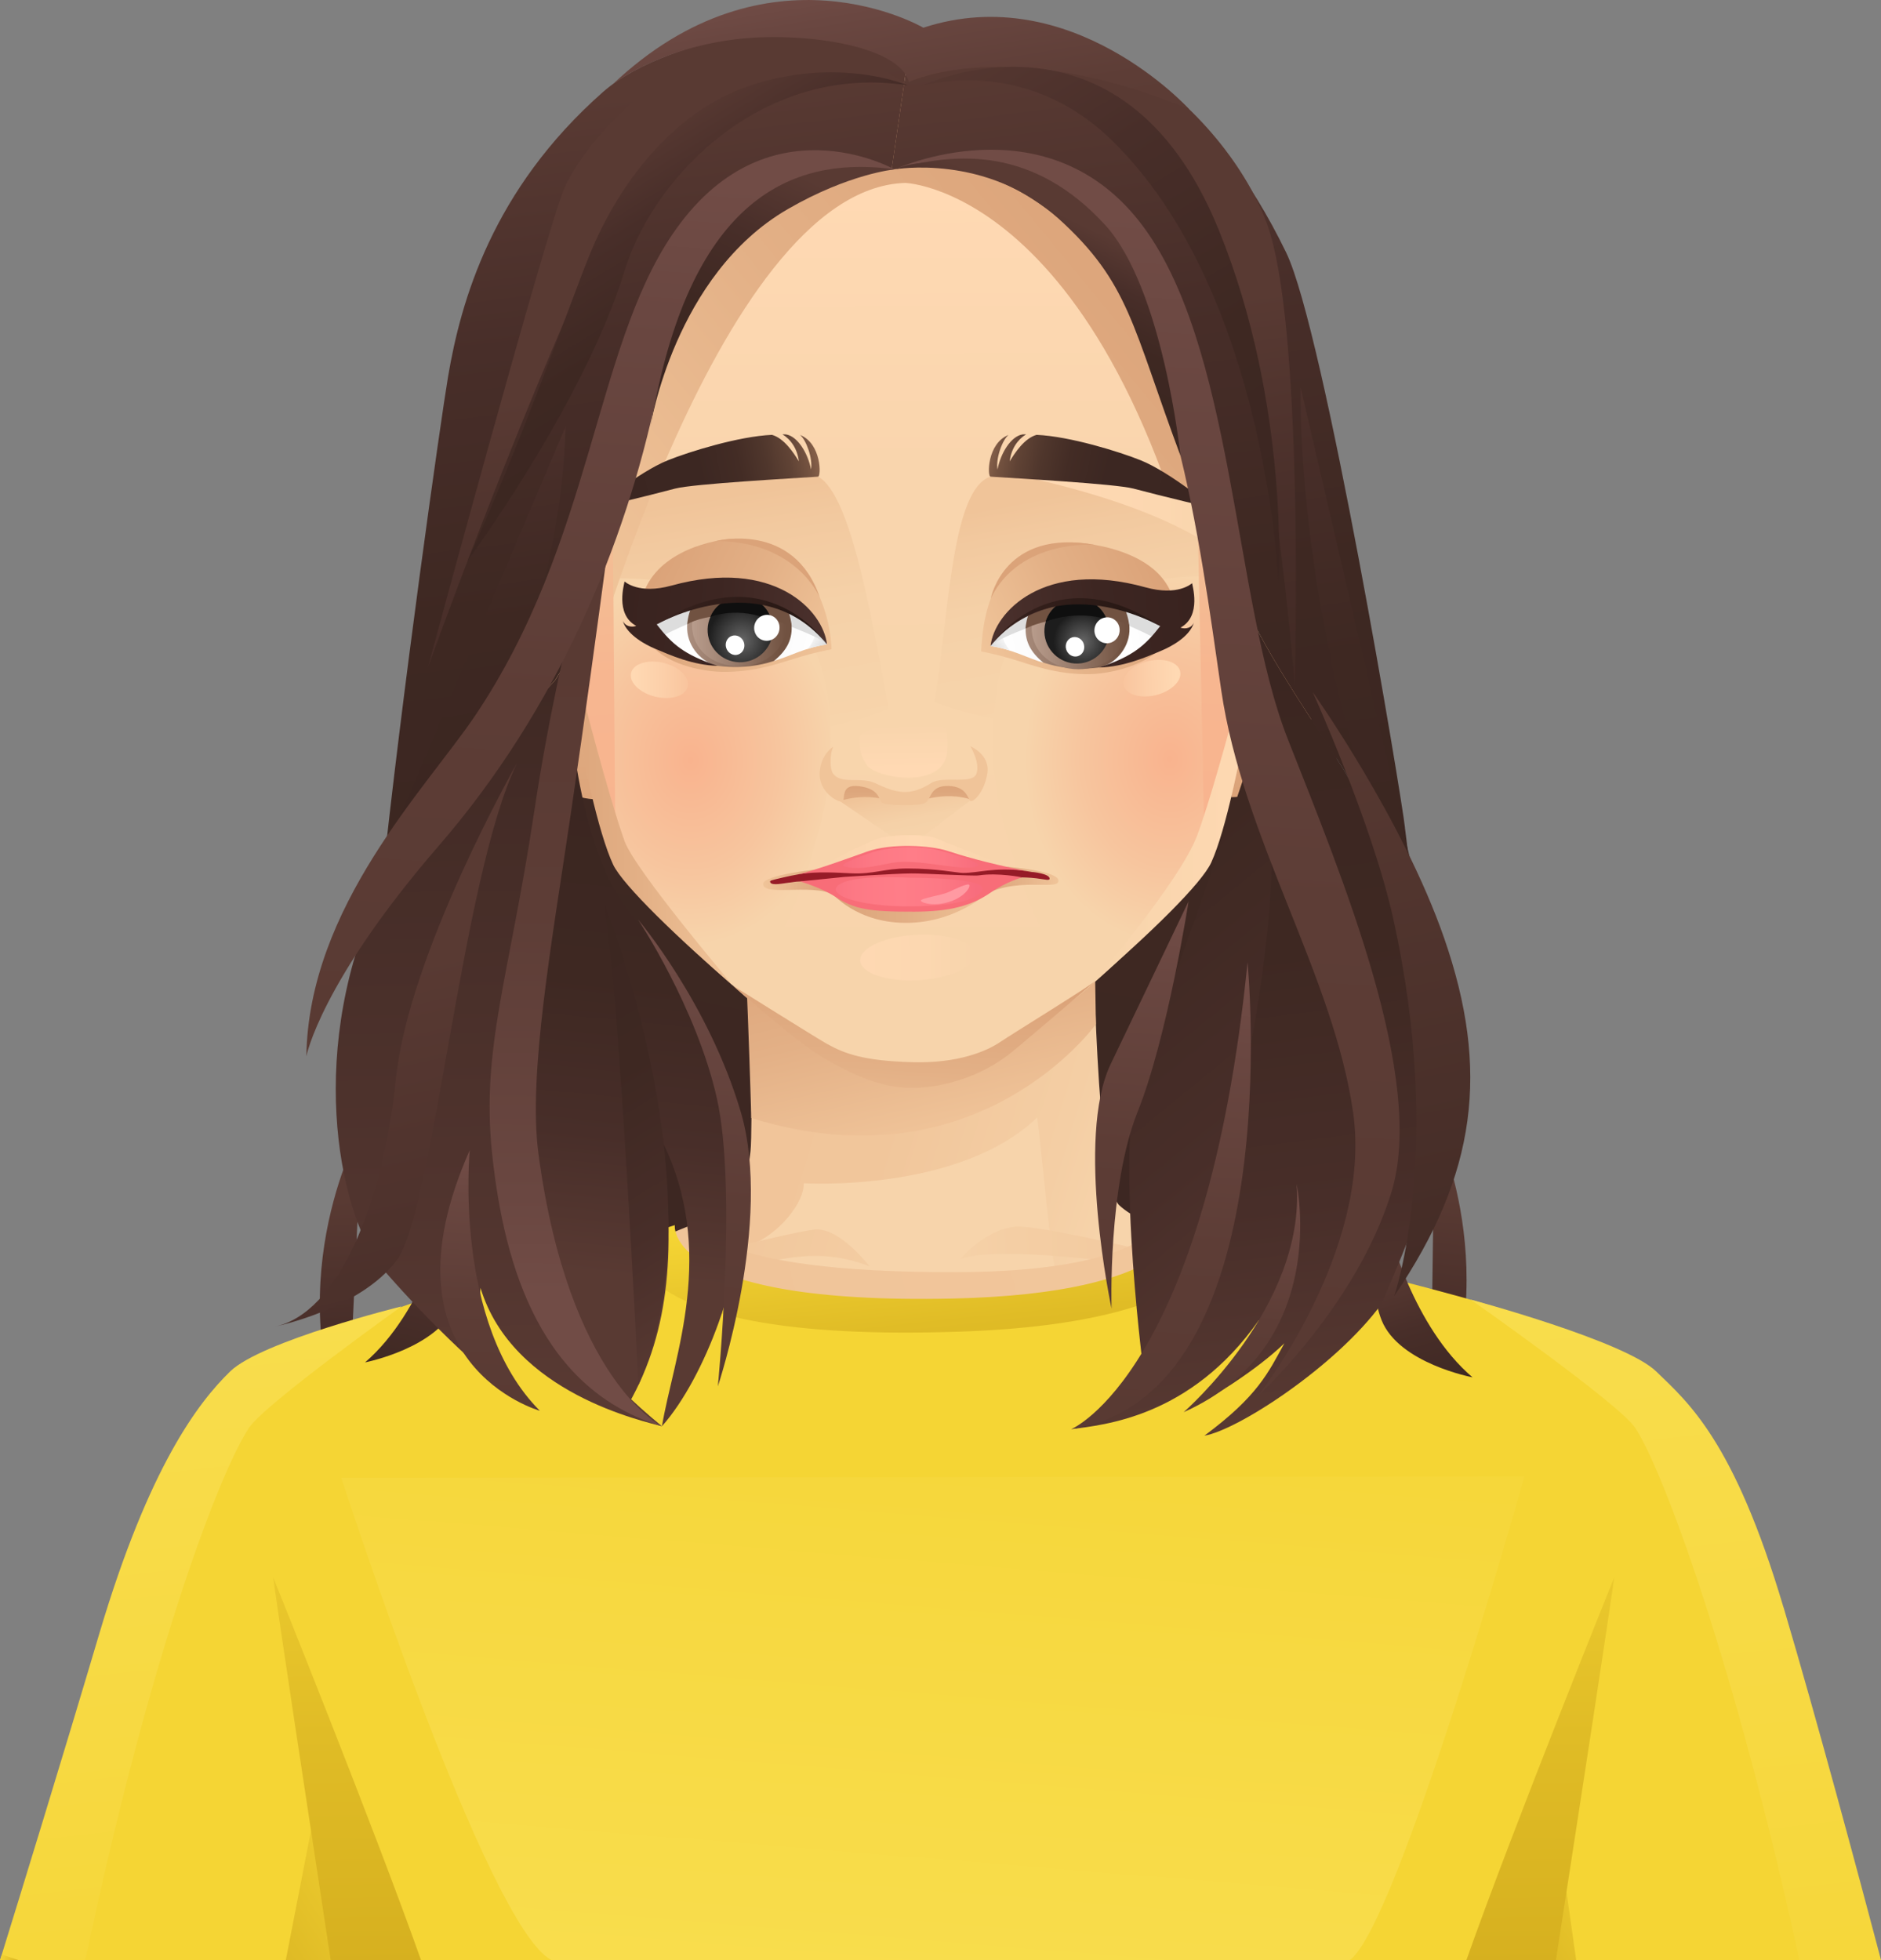 <?xml version="1.0" encoding="UTF-8"?>
<svg id="Layer_2" data-name="Layer 2" xmlns="http://www.w3.org/2000/svg" xmlns:xlink="http://www.w3.org/1999/xlink" viewBox="0 0 326.58 340.33">
  <rect x="0" y="0" width="326.58" height="340.33" fill="#808080" stroke="none"/>
  <defs>
    <style>
      .cls-1 {
        fill: url(#_ÂÁ_Ï_ÌÌ_È_ËÂÌÚ_1655-2);
      }

      .cls-2 {
        fill: url(#_ÂÁ_Ï_ÌÌ_È_ËÂÌÚ_1050-2);
      }

      .cls-3 {
        fill: url(#_ÂÁ_Ï_ÌÌ_È_ËÂÌÚ_1050-4);
      }

      .cls-4 {
        fill: url(#_ÂÁ_Ï_ÌÌ_È_ËÂÌÚ_1050-3);
      }

      .cls-5 {
        fill: #f5d534;
      }

      .cls-6 {
        fill: url(#_ÂÁ_Ï_ÌÌ_È_ËÂÌÚ_387);
      }

      .cls-7 {
        fill: url(#_ÂÁ_Ï_ÌÌ_È_ËÂÌÚ_384);
      }

      .cls-8 {
        fill: url(#_ÂÁ_Ï_ÌÌ_È_ËÂÌÚ_126);
      }

      .cls-9 {
        fill: url(#_ÂÁ_Ï_ÌÌ_È_ËÂÌÚ_128);
      }

      .cls-10 {
        fill: url(#_ÂÁ_Ï_ÌÌ_È_ËÂÌÚ_133);
      }

      .cls-11 {
        fill: url(#_ÂÁ_Ï_ÌÌ_È_ËÂÌÚ_8-9);
      }

      .cls-12 {
        fill: url(#_ÂÁ_Ï_ÌÌ_È_ËÂÌÚ_8-8);
      }

      .cls-13 {
        fill: url(#_ÂÁ_Ï_ÌÌ_È_ËÂÌÚ_8-7);
      }

      .cls-14 {
        fill: url(#_ÂÁ_Ï_ÌÌ_È_ËÂÌÚ_8-6);
      }

      .cls-15 {
        fill: url(#_ÂÁ_Ï_ÌÌ_È_ËÂÌÚ_8-5);
      }

      .cls-16 {
        fill: url(#_ÂÁ_Ï_ÌÌ_È_ËÂÌÚ_8-4);
      }

      .cls-17 {
        fill: url(#_ÂÁ_Ï_ÌÌ_È_ËÂÌÚ_8-3);
      }

      .cls-18 {
        fill: url(#_ÂÁ_Ï_ÌÌ_È_ËÂÌÚ_8-2);
      }

      .cls-19 {
        fill: #dba379;
      }

      .cls-20 {
        fill: url(#radial-gradient-2);
      }

      .cls-21 {
        fill: url(#linear-gradient-8);
      }

      .cls-22 {
        fill: url(#linear-gradient-7);
      }

      .cls-23 {
        fill: url(#linear-gradient-5);
      }

      .cls-24 {
        fill: url(#linear-gradient-6);
      }

      .cls-25 {
        fill: url(#linear-gradient-9);
      }

      .cls-26 {
        fill: url(#linear-gradient-4);
      }

      .cls-27 {
        fill: url(#linear-gradient-3);
      }

      .cls-28 {
        fill: url(#linear-gradient-2);
      }

      .cls-29 {
        fill: url(#radial-gradient);
      }

      .cls-30 {
        fill: url(#_ÂÁ_Ï_ÌÌ_È_ËÂÌÚ_128-2);
      }

      .cls-31 {
        fill: url(#_ÂÁ_Ï_ÌÌ_È_ËÂÌÚ_133-2);
      }

      .cls-32 {
        fill: url(#_ÂÁ_Ï_ÌÌ_È_ËÂÌÚ_126-2);
      }

      .cls-33 {
        fill: url(#_ÂÁ_Ï_ÌÌ_È_ËÂÌÚ_387-2);
      }

      .cls-34 {
        fill: url(#linear-gradient);
      }

      .cls-35 {
        fill: url(#_ÂÁ_Ï_ÌÌ_È_ËÂÌÚ_7);
      }

      .cls-36 {
        fill: url(#_ÂÁ_Ï_ÌÌ_È_ËÂÌÚ_8);
      }

      .cls-37 {
        fill: #961b27;
      }

      .cls-38 {
        fill: #ddd;
      }

      .cls-39 {
        fill: #fff;
      }

      .cls-40 {
        fill: #f0c499;
      }

      .cls-41 {
        fill: #ff9aa2;
      }

      .cls-42 {
        fill: #f86d78;
      }

      .cls-43 {
        fill: url(#linear-gradient-10);
      }

      .cls-44 {
        fill: url(#linear-gradient-11);
      }

      .cls-45 {
        fill: url(#linear-gradient-12);
      }

      .cls-46 {
        fill: url(#linear-gradient-13);
      }

      .cls-47 {
        fill: url(#linear-gradient-19);
      }

      .cls-48 {
        fill: url(#linear-gradient-14);
      }

      .cls-49 {
        fill: url(#linear-gradient-21);
      }

      .cls-50 {
        fill: url(#linear-gradient-20);
      }

      .cls-51 {
        fill: url(#linear-gradient-22);
      }

      .cls-52 {
        fill: url(#linear-gradient-23);
      }

      .cls-53 {
        fill: url(#linear-gradient-28);
      }

      .cls-54 {
        fill: url(#linear-gradient-25);
      }

      .cls-55 {
        fill: url(#linear-gradient-32);
      }

      .cls-56 {
        fill: url(#linear-gradient-31);
      }

      .cls-57 {
        fill: url(#linear-gradient-33);
      }

      .cls-58 {
        fill: url(#linear-gradient-30);
      }

      .cls-59 {
        fill: url(#linear-gradient-15);
      }

      .cls-60 {
        fill: url(#linear-gradient-16);
      }

      .cls-61 {
        fill: url(#linear-gradient-17);
      }

      .cls-62 {
        fill: url(#linear-gradient-18);
      }

      .cls-63 {
        fill: url(#linear-gradient-27);
      }

      .cls-64 {
        fill: url(#linear-gradient-24);
      }

      .cls-65 {
        fill: url(#linear-gradient-26);
      }

      .cls-66 {
        fill: url(#linear-gradient-29);
      }

      .cls-67 {
        fill: #f7d4ab;
      }

      .cls-68 {
        fill: url(#_ÂÁ_Ï_ÌÌ_È_ËÂÌÚ_23-2);
      }

      .cls-69 {
        fill: url(#_ÂÁ_Ï_ÌÌ_È_ËÂÌÚ_35-2);
      }

      .cls-70 {
        fill: url(#_ÂÁ_Ï_ÌÌ_È_ËÂÌÚ_46-2);
      }

      .cls-71 {
        fill: url(#_ÂÁ_Ï_ÌÌ_È_ËÂÌÚ_44-2);
      }

      .cls-72 {
        fill: url(#_ÂÁ_Ï_ÌÌ_È_ËÂÌÚ_11-2);
      }

      .cls-73 {
        fill: url(#_ÂÁ_Ï_ÌÌ_È_ËÂÌÚ_1655);
      }

      .cls-74 {
        fill: url(#_ÂÁ_Ï_ÌÌ_È_ËÂÌÚ_1050);
      }

      .cls-75 {
        fill: url(#_ÂÁ_Ï_ÌÌ_È_ËÂÌÚ_18-3);
      }

      .cls-76 {
        fill: url(#_ÂÁ_Ï_ÌÌ_È_ËÂÌÚ_18-2);
      }

      .cls-77 {
        fill: url(#_ÂÁ_Ï_ÌÌ_È_ËÂÌÚ_8-10);
      }

      .cls-78 {
        fill: url(#_ÂÁ_Ï_ÌÌ_È_ËÂÌÚ_8-11);
      }

      .cls-79 {
        fill: url(#_ÂÁ_Ï_ÌÌ_È_ËÂÌÚ_8-15);
      }

      .cls-80 {
        fill: url(#_ÂÁ_Ï_ÌÌ_È_ËÂÌÚ_8-14);
      }

      .cls-81 {
        fill: url(#_ÂÁ_Ï_ÌÌ_È_ËÂÌÚ_8-17);
      }

      .cls-82 {
        fill: url(#_ÂÁ_Ï_ÌÌ_È_ËÂÌÚ_8-16);
      }

      .cls-83 {
        fill: url(#_ÂÁ_Ï_ÌÌ_È_ËÂÌÚ_8-13);
      }

      .cls-84 {
        fill: url(#_ÂÁ_Ï_ÌÌ_È_ËÂÌÚ_8-12);
      }

      .cls-85 {
        fill: url(#_ÂÁ_Ï_ÌÌ_È_ËÂÌÚ_72-2);
      }

      .cls-86 {
        fill: url(#_ÂÁ_Ï_ÌÌ_È_ËÂÌÚ_30-2);
      }

      .cls-87 {
        fill: url(#_ÂÁ_Ï_ÌÌ_È_ËÂÌÚ_30-3);
      }

      .cls-88 {
        fill: url(#_ÂÁ_Ï_ÌÌ_È_ËÂÌÚ_29-4);
      }

      .cls-89 {
        fill: url(#_ÂÁ_Ï_ÌÌ_È_ËÂÌÚ_29-6);
      }

      .cls-90 {
        fill: url(#_ÂÁ_Ï_ÌÌ_È_ËÂÌÚ_29-5);
      }

      .cls-91 {
        fill: url(#_ÂÁ_Ï_ÌÌ_È_ËÂÌÚ_29-3);
      }

      .cls-92 {
        fill: url(#_ÂÁ_Ï_ÌÌ_È_ËÂÌÚ_29-2);
      }

      .cls-93 {
        fill: #0f0f0f;
      }

      .cls-94 {
        fill: url(#_ÂÁ_Ï_ÌÌ_È_ËÂÌÚ_72);
      }

      .cls-95 {
        fill: url(#_ÂÁ_Ï_ÌÌ_È_ËÂÌÚ_30);
      }

      .cls-96 {
        fill: url(#_ÂÁ_Ï_ÌÌ_È_ËÂÌÚ_14);
      }

      .cls-97 {
        fill: url(#_ÂÁ_Ï_ÌÌ_È_ËÂÌÚ_11);
      }

      .cls-98 {
        fill: url(#_ÂÁ_Ï_ÌÌ_È_ËÂÌÚ_10);
      }

      .cls-99 {
        fill: url(#_ÂÁ_Ï_ÌÌ_È_ËÂÌÚ_17);
      }

      .cls-100 {
        fill: url(#_ÂÁ_Ï_ÌÌ_È_ËÂÌÚ_18);
      }

      .cls-101 {
        fill: url(#_ÂÁ_Ï_ÌÌ_È_ËÂÌÚ_44);
      }

      .cls-102 {
        fill: url(#_ÂÁ_Ï_ÌÌ_È_ËÂÌÚ_23);
      }

      .cls-103 {
        fill: url(#_ÂÁ_Ï_ÌÌ_È_ËÂÌÚ_55);
      }

      .cls-104 {
        fill: url(#_ÂÁ_Ï_ÌÌ_È_ËÂÌÚ_46);
      }

      .cls-105 {
        fill: url(#_ÂÁ_Ï_ÌÌ_È_ËÂÌÚ_45);
      }

      .cls-106 {
        fill: url(#_ÂÁ_Ï_ÌÌ_È_ËÂÌÚ_35);
      }

      .cls-107 {
        fill: url(#_ÂÁ_Ï_ÌÌ_È_ËÂÌÚ_29);
      }
    </style>
    <linearGradient id="_ÂÁ_Ï_ÌÌ_È_ËÂÌÚ_8" data-name="¡ÂÁ˚ÏˇÌÌ˚È „‡‰ËÂÌÚ 8" x1="391.72" y1="283.78" x2="371.44" y2="213.28" gradientTransform="translate(-8.56 -131.84) rotate(22.64)" gradientUnits="userSpaceOnUse">
      <stop offset="0" stop-color="#3b2621"/>
      <stop offset=".39" stop-color="#3e2822"/>
      <stop offset=".71" stop-color="#482e29"/>
      <stop offset="1" stop-color="#593a33"/>
    </linearGradient>
    <linearGradient id="_ÂÁ_Ï_ÌÌ_È_ËÂÌÚ_8-2" data-name="¡ÂÁ˚ÏˇÌÌ˚È „‡‰ËÂÌÚ 8" x1="140.1" y1="386.61" x2="119.82" y2="316.1" gradientTransform="translate(68.1 -129.55) rotate(160.79) scale(1 -1)" xlink:href="#_ÂÁ_Ï_ÌÌ_È_ËÂÌÚ_8"/>
    <linearGradient id="_ÂÁ_Ï_ÌÌ_È_ËÂÌÚ_8-3" data-name="¡ÂÁ˚ÏˇÌÌ˚È „‡‰ËÂÌÚ 8" x1="49.02" y1="448.67" x2="130.31" y2="-22.81" gradientTransform="translate(87.91 -132.87) rotate(1.71)" xlink:href="#_ÂÁ_Ï_ÌÌ_È_ËÂÌÚ_8"/>
    <linearGradient id="linear-gradient" x1="198.27" y1="223.87" x2="147.78" y2="231.31" gradientUnits="userSpaceOnUse">
      <stop offset="0" stop-color="#f0c499"/>
      <stop offset=".52" stop-color="#f1c69b"/>
      <stop offset=".85" stop-color="#f4cea4"/>
      <stop offset="1" stop-color="#f7d4ab"/>
    </linearGradient>
    <linearGradient id="linear-gradient-2" x1="109.09" y1="182.42" x2="195.28" y2="208.63" xlink:href="#linear-gradient"/>
    <linearGradient id="linear-gradient-3" x1="70.27" y1="235.67" x2="176.83" y2="300.41" gradientTransform="translate(-76.73 -4.84) rotate(-16.11)" xlink:href="#linear-gradient"/>
    <linearGradient id="linear-gradient-4" x1="378.49" y1="688.57" x2="261.47" y2="721.44" gradientTransform="translate(70.27 -541.98) rotate(13.36)" xlink:href="#linear-gradient"/>
    <linearGradient id="linear-gradient-5" x1="123.89" y1="241.84" x2="260.68" y2="204.57" xlink:href="#linear-gradient"/>
    <linearGradient id="_ÂÁ_Ï_ÌÌ_È_ËÂÌÚ_29" data-name="¡ÂÁ˚ÏˇÌÌ˚È „‡‰ËÂÌÚ 29" x1="164.09" y1="244.15" x2="160.53" y2="209.83" gradientUnits="userSpaceOnUse">
      <stop offset="0" stop-color="#d6b01f"/>
      <stop offset=".42" stop-color="#e0bc26"/>
      <stop offset="1" stop-color="#f5d534"/>
    </linearGradient>
    <linearGradient id="linear-gradient-6" x1="155.57" y1="157.09" x2="164.91" y2="196.67" gradientUnits="userSpaceOnUse">
      <stop offset="0" stop-color="#dba379"/>
      <stop offset=".49" stop-color="#e3b086"/>
      <stop offset="1" stop-color="#f0c499"/>
    </linearGradient>
    <linearGradient id="_ÂÁ_Ï_ÌÌ_È_ËÂÌÚ_30" data-name="¡ÂÁ˚ÏˇÌÌ˚È „‡‰ËÂÌÚ 30" x1="164.59" y1="223.97" x2="153.73" y2="357.71" gradientUnits="userSpaceOnUse">
      <stop offset="0" stop-color="#f5d534"/>
      <stop offset=".47" stop-color="#f7d942"/>
      <stop offset="1" stop-color="#f9de4f"/>
    </linearGradient>
    <linearGradient id="_ÂÁ_Ï_ÌÌ_È_ËÂÌÚ_30-2" data-name="¡ÂÁ˚ÏˇÌÌ˚È „‡‰ËÂÌÚ 30" x1="44.6" y1="371.55" x2="27.11" y2="213.53" xlink:href="#_ÂÁ_Ï_ÌÌ_È_ËÂÌÚ_30"/>
    <linearGradient id="_ÂÁ_Ï_ÌÌ_È_ËÂÌÚ_29-2" data-name="¡ÂÁ˚ÏˇÌÌ˚È „‡‰ËÂÌÚ 29" x1="30.92" y1="340.65" x2="68.13" y2="317.54" xlink:href="#_ÂÁ_Ï_ÌÌ_È_ËÂÌÚ_29"/>
    <linearGradient id="_ÂÁ_Ï_ÌÌ_È_ËÂÌÚ_29-3" data-name="¡ÂÁ˚ÏˇÌÌ˚È „‡‰ËÂÌÚ 29" x1="4.54" y1="340.88" x2="-.15" y2="339.78" xlink:href="#_ÂÁ_Ï_ÌÌ_È_ËÂÌÚ_29"/>
    <linearGradient id="_ÂÁ_Ï_ÌÌ_È_ËÂÌÚ_29-4" data-name="¡ÂÁ˚ÏˇÌÌ˚È „‡‰ËÂÌÚ 29" x1="60.75" y1="341.31" x2="59.39" y2="245.34" xlink:href="#_ÂÁ_Ï_ÌÌ_È_ËÂÌÚ_29"/>
    <linearGradient id="_ÂÁ_Ï_ÌÌ_È_ËÂÌÚ_29-5" data-name="¡ÂÁ˚ÏˇÌÌ˚È „‡‰ËÂÌÚ 29" x1="249.15" y1="336.87" x2="281.42" y2="316.82" xlink:href="#_ÂÁ_Ï_ÌÌ_È_ËÂÌÚ_29"/>
    <linearGradient id="_ÂÁ_Ï_ÌÌ_È_ËÂÌÚ_29-6" data-name="¡ÂÁ˚ÏˇÌÌ˚È „‡‰ËÂÌÚ 29" x1="267.91" y1="341.16" x2="266.56" y2="245.92" xlink:href="#_ÂÁ_Ï_ÌÌ_È_ËÂÌÚ_29"/>
    <linearGradient id="_ÂÁ_Ï_ÌÌ_È_ËÂÌÚ_30-3" data-name="¡ÂÁ˚ÏˇÌÌ˚È „‡‰ËÂÌÚ 30" x1="301.96" y1="382.44" x2="282.01" y2="202.15" xlink:href="#_ÂÁ_Ï_ÌÌ_È_ËÂÌÚ_30"/>
    <linearGradient id="_ÂÁ_Ï_ÌÌ_È_ËÂÌÚ_14" data-name="¡ÂÁ˚ÏˇÌÌ˚È „‡‰ËÂÌÚ 14" x1="170.03" y1="12.18" x2="169.94" y2="11.92" gradientTransform="translate(-12.24 3.49) rotate(-.19)" gradientUnits="userSpaceOnUse">
      <stop offset="0" stop-color="#cb8076"/>
      <stop offset=".31" stop-color="#b76f65"/>
      <stop offset=".95" stop-color="#86443a"/>
      <stop offset="1" stop-color="#824137"/>
    </linearGradient>
    <linearGradient id="linear-gradient-7" x1="94.27" y1="143.39" x2="91.55" y2="84.87" xlink:href="#linear-gradient-6"/>
    <linearGradient id="linear-gradient-8" x1="-2910.67" y1="287.8" x2="-2909.04" y2="345.03" gradientTransform="translate(3005.72 -6.53) rotate(-.19)" xlink:href="#linear-gradient-6"/>
    <linearGradient id="linear-gradient-9" x1="224.28" y1="137.35" x2="221.56" y2="78.82" xlink:href="#linear-gradient-6"/>
    <linearGradient id="linear-gradient-10" x1="-1399.44" y1="288.02" x2="-1397.8" y2="345.25" gradientTransform="translate(-1178.99 7.06) rotate(179.81) scale(1 -1)" xlink:href="#linear-gradient-6"/>
    <linearGradient id="_ÂÁ_Ï_ÌÌ_È_ËÂÌÚ_384" data-name="¡ÂÁ˚ÏˇÌÌ˚È „‡‰ËÂÌÚ 384" x1="169.4" y1="29.49" x2="169.17" y2="184.47" gradientTransform="translate(-12.24 3.49) rotate(-.19)" gradientUnits="userSpaceOnUse">
      <stop offset="0" stop-color="#ffd9b3"/>
      <stop offset=".32" stop-color="#f9d5ad"/>
      <stop offset="1" stop-color="#f7d4ab"/>
    </linearGradient>
    <linearGradient id="linear-gradient-11" x1="141" y1="127.51" x2="133.91" y2="83.61" gradientTransform="translate(-12.24 3.49) rotate(-.19)" gradientUnits="userSpaceOnUse">
      <stop offset="0" stop-color="#f7d4ab"/>
      <stop offset=".52" stop-color="#f5d1a8"/>
      <stop offset=".85" stop-color="#f2c99f"/>
      <stop offset="1" stop-color="#f0c499"/>
    </linearGradient>
    <radialGradient id="radial-gradient" cx="-91.01" cy="128.88" fx="-91.01" fy="128.88" r="32.04" gradientTransform="translate(191.38 2.92) rotate(-.19) scale(.79 1)" gradientUnits="userSpaceOnUse">
      <stop offset="0" stop-color="#f9b38e"/>
      <stop offset=".61" stop-color="#f7c59e"/>
      <stop offset="1" stop-color="#f7d4ab"/>
    </radialGradient>
    <linearGradient id="linear-gradient-12" x1="154.79" y1="163.3" x2="180.88" y2="163.3" gradientTransform="translate(-12.24 3.49) rotate(-.19)" gradientUnits="userSpaceOnUse">
      <stop offset="0" stop-color="#ffd9b3"/>
      <stop offset=".68" stop-color="#fcd7b0"/>
      <stop offset="1" stop-color="#f7d4ab"/>
    </linearGradient>
    <linearGradient id="_ÂÁ_Ï_ÌÌ_È_ËÂÌÚ_18" data-name="¡ÂÁ˚ÏˇÌÌ˚È „‡‰ËÂÌÚ 18" x1="216.12" y1="41.72" x2="127.94" y2="113.83" gradientTransform="translate(-12.24 3.49) rotate(-.19)" gradientUnits="userSpaceOnUse">
      <stop offset="0" stop-color="#dba379"/>
      <stop offset=".49" stop-color="#e3b086"/>
      <stop offset="1" stop-color="#f0c499"/>
    </linearGradient>
    <linearGradient id="_ÂÁ_Ï_ÌÌ_È_ËÂÌÚ_72" data-name="¡ÂÁ˚ÏˇÌÌ˚È „‡‰ËÂÌÚ 72" x1="118.65" y1="152.41" x2="114.17" y2="76.95" gradientTransform="translate(-12.24 3.49) rotate(-.19)" gradientUnits="userSpaceOnUse">
      <stop offset="0" stop-color="#f9b38e"/>
      <stop offset=".5" stop-color="#f7b690"/>
      <stop offset=".9" stop-color="#f2c096"/>
      <stop offset="1" stop-color="#f0c499"/>
    </linearGradient>
    <linearGradient id="linear-gradient-13" x1="203.33" y1="120.94" x2="196.47" y2="82.88" xlink:href="#linear-gradient-11"/>
    <linearGradient id="_ÂÁ_Ï_ÌÌ_È_ËÂÌÚ_18-2" data-name="¡ÂÁ˚ÏˇÌÌ˚È „‡‰ËÂÌÚ 18" x1="107.59" y1="132.09" x2="139" y2="132.09" xlink:href="#_ÂÁ_Ï_ÌÌ_È_ËÂÌÚ_18"/>
    <linearGradient id="linear-gradient-14" x1="191.97" y1="86.54" x2="224.54" y2="86.54" xlink:href="#linear-gradient-12"/>
    <radialGradient id="radial-gradient-2" cx="1910.17" cy="129.45" fx="1910.17" fy="129.45" r="32.04" gradientTransform="translate(1711.73 -2.64) rotate(179.81) scale(.79 -1)" xlink:href="#radial-gradient"/>
    <linearGradient id="_ÂÁ_Ï_ÌÌ_È_ËÂÌÚ_72-2" data-name="¡ÂÁ˚ÏˇÌÌ˚È „‡‰ËÂÌÚ 72" x1="-493.91" y1="148.95" x2="-498.06" y2="78.94" gradientTransform="translate(-286.03 4.1) rotate(179.81) scale(1 -1)" xlink:href="#_ÂÁ_Ï_ÌÌ_È_ËÂÌÚ_72"/>
    <linearGradient id="linear-gradient-15" x1="170.89" y1="145.2" x2="168.7" y2="134.24" xlink:href="#linear-gradient-11"/>
    <linearGradient id="linear-gradient-16" x1="169.16" y1="133.36" x2="169.11" y2="141.97" gradientTransform="translate(-12.24 3.49) rotate(-.19)" xlink:href="#linear-gradient-6"/>
    <linearGradient id="_ÂÁ_Ï_ÌÌ_È_ËÂÌÚ_23" data-name="¡ÂÁ˚ÏˇÌÌ˚È „‡‰ËÂÌÚ 23" x1="168.64" y1="121.66" x2="168.76" y2="130.48" gradientTransform="translate(-12.24 3.49) rotate(-.19)" gradientUnits="userSpaceOnUse">
      <stop offset="0" stop-color="#f7d4ab"/>
      <stop offset="1" stop-color="#ffd9b3"/>
    </linearGradient>
    <linearGradient id="linear-gradient-17" x1="-442.24" y1="397.52" x2="-441.06" y2="397.52" gradientTransform="translate(-16021.45 -4554.16) rotate(154.05) scale(28.38 -28.38)" xlink:href="#linear-gradient-6"/>
    <linearGradient id="linear-gradient-18" x1="-407.84" y1="288.01" x2="-406.56" y2="288.01" gradientTransform="translate(2981.18 1537.13) rotate(-8.08) scale(6.27 -6.27)" gradientUnits="userSpaceOnUse">
      <stop offset="0" stop-color="#fff"/>
      <stop offset=".47" stop-color="#fcfcfc"/>
      <stop offset=".77" stop-color="#f5f3f3"/>
      <stop offset="1" stop-color="#ece7e7"/>
    </linearGradient>
    <linearGradient id="_ÂÁ_Ï_ÌÌ_È_ËÂÌÚ_35" data-name="¡ÂÁ˚ÏˇÌÌ˚È „‡‰ËÂÌÚ 35" x1="-456.1" y1="434.12" x2="-454.85" y2="434.12" gradientTransform="translate(-5304.47 -3002.38) rotate(165.95) scale(10.02 -10.02)" gradientUnits="userSpaceOnUse">
      <stop offset="0" stop-color="#ece7e7"/>
      <stop offset=".23" stop-color="#f5f3f3"/>
      <stop offset=".53" stop-color="#fcfcfc"/>
      <stop offset="1" stop-color="#fff"/>
    </linearGradient>
    <linearGradient id="_ÂÁ_Ï_ÌÌ_È_ËÂÌÚ_1050" data-name="¡ÂÁ˚ÏˇÌÌ˚È „‡‰ËÂÌÚ 1050" x1="172.35" y1="111.2" x2="194.65" y2="109.83" gradientUnits="userSpaceOnUse">
      <stop offset="0" stop-color="#b89c8c"/>
      <stop offset="1" stop-color="#715241"/>
    </linearGradient>
    <linearGradient id="_ÂÁ_Ï_ÌÌ_È_ËÂÌÚ_387" data-name="¡ÂÁ˚ÏˇÌÌ˚È „‡‰ËÂÌÚ 387" x1="3075.93" y1="108.63" x2="3092.18" y2="108.63" gradientTransform="translate(3271.28) rotate(-180) scale(1 -1)" gradientUnits="userSpaceOnUse">
      <stop offset="0" stop-color="#715241"/>
      <stop offset="1" stop-color="#b89c8c"/>
    </linearGradient>
    <linearGradient id="_ÂÁ_Ï_ÌÌ_È_ËÂÌÚ_133" data-name="¡ÂÁ˚ÏˇÌÌ˚È „‡‰ËÂÌÚ 133" x1="-690.8" y1="110.23" x2="-687.71" y2="112.46" gradientTransform="translate(-515.23) rotate(-180) scale(1 -1)" gradientUnits="userSpaceOnUse">
      <stop offset="0" stop-color="#fff"/>
      <stop offset=".46" stop-color="#f2f2f2"/>
      <stop offset="1" stop-color="#ddd"/>
    </linearGradient>
    <linearGradient id="_ÂÁ_Ï_ÌÌ_È_ËÂÌÚ_1050-2" data-name="¡ÂÁ˚ÏˇÌÌ˚È „‡‰ËÂÌÚ 1050" x1="186.55" y1="137.92" x2="186.97" y2="114.88" xlink:href="#_ÂÁ_Ï_ÌÌ_È_ËÂÌÚ_1050"/>
    <linearGradient id="_ÂÁ_Ï_ÌÌ_È_ËÂÌÚ_1655" data-name="¡ÂÁ˚ÏˇÌÌ˚È „‡‰ËÂÌÚ 1655" x1="-426.94" y1="397.22" x2="-425.76" y2="397.22" gradientTransform="translate(11956.35 -12157.59) rotate(-5.27) scale(30.74 28.03) skewX(1.23)" gradientUnits="userSpaceOnUse">
      <stop offset="0" stop-color="#4d322e"/>
      <stop offset=".06" stop-color="#4a302c"/>
      <stop offset=".55" stop-color="#3d2622"/>
      <stop offset="1" stop-color="#39231f"/>
    </linearGradient>
    <radialGradient id="_ÂÁ_Ï_ÌÌ_È_ËÂÌÚ_128" data-name="¡ÂÁ˚ÏˇÌÌ˚È „‡‰ËÂÌÚ 128" cx="119.94" cy="111.37" fx="119.94" fy="111.37" r="5.25" gradientTransform="translate(71.65) scale(.97 1)" gradientUnits="userSpaceOnUse">
      <stop offset="0" stop-color="#666"/>
      <stop offset="1" stop-color="#1d1d1d"/>
    </radialGradient>
    <linearGradient id="linear-gradient-19" x1="-467.97" y1="410.02" x2="-466.79" y2="410.02" gradientTransform="translate(17151.58 -4541.01) rotate(25.99) scale(28.38)" xlink:href="#linear-gradient-6"/>
    <linearGradient id="linear-gradient-20" x1="-279.87" y1="270.17" x2="-278.58" y2="270.17" gradientTransform="translate(-1856.24 1537.45) rotate(-171.88) scale(6.27)" xlink:href="#linear-gradient-18"/>
    <linearGradient id="_ÂÁ_Ï_ÌÌ_È_ËÂÌÚ_35-2" data-name="¡ÂÁ˚ÏˇÌÌ˚È „‡‰ËÂÌÚ 35" x1="-534.71" y1="453.5" x2="-533.45" y2="453.5" gradientTransform="translate(6433.56 -2995.26) rotate(14.09) scale(10.02)" xlink:href="#_ÂÁ_Ï_ÌÌ_È_ËÂÌÚ_35"/>
    <linearGradient id="_ÂÁ_Ï_ÌÌ_È_ËÂÌÚ_387-2" data-name="¡ÂÁ˚ÏˇÌÌ˚È „‡‰ËÂÌÚ 387" x1="135.45" y1="109.92" x2="115.48" y2="109.92" gradientTransform="matrix(1,0,0,1,0,0)" xlink:href="#_ÂÁ_Ï_ÌÌ_È_ËÂÌÚ_387"/>
    <linearGradient id="_ÂÁ_Ï_ÌÌ_È_ËÂÌÚ_1050-3" data-name="¡ÂÁ˚ÏˇÌÌ˚È „‡‰ËÂÌÚ 1050" x1="120.16" y1="108.11" x2="136.5" y2="108.11" xlink:href="#_ÂÁ_Ï_ÌÌ_È_ËÂÌÚ_1050"/>
    <linearGradient id="_ÂÁ_Ï_ÌÌ_È_ËÂÌÚ_133-2" data-name="¡ÂÁ˚ÏˇÌÌ˚È „‡‰ËÂÌÚ 133" x1="140" y1="109.94" x2="143.09" y2="112.17" gradientTransform="matrix(1,0,0,1,0,0)" xlink:href="#_ÂÁ_Ï_ÌÌ_È_ËÂÌÚ_133"/>
    <linearGradient id="_ÂÁ_Ï_ÌÌ_È_ËÂÌÚ_1050-4" data-name="¡ÂÁ˚ÏˇÌÌ˚È „‡‰ËÂÌÚ 1050" x1="127.86" y1="136.88" x2="128.28" y2="113.8" xlink:href="#_ÂÁ_Ï_ÌÌ_È_ËÂÌÚ_1050"/>
    <radialGradient id="_ÂÁ_Ï_ÌÌ_È_ËÂÌÚ_128-2" data-name="¡ÂÁ˚ÏˇÌÌ˚È „‡‰ËÂÌÚ 128" cx="73.22" cy="111.15" fx="73.22" fy="111.15" r="6.1" gradientTransform="translate(57.79) scale(.97 1)" xlink:href="#_ÂÁ_Ï_ÌÌ_È_ËÂÌÚ_128"/>
    <linearGradient id="_ÂÁ_Ï_ÌÌ_È_ËÂÌÚ_1655-2" data-name="¡ÂÁ˚ÏˇÌÌ˚È „‡‰ËÂÌÚ 1655" x1="-407.83" y1="399.14" x2="-406.65" y2="399.14" gradientTransform="translate(-11049.84 -12157.59) rotate(-174.73) scale(30.74 -28.03) skewX(1.23)" xlink:href="#_ÂÁ_Ï_ÌÌ_È_ËÂÌÚ_1655"/>
    <linearGradient id="_ÂÁ_Ï_ÌÌ_È_ËÂÌÚ_44" data-name="¡ÂÁ˚ÏˇÌÌ˚È „‡‰ËÂÌÚ 44" x1="114.02" y1="107.76" x2="143.58" y2="107.76" gradientUnits="userSpaceOnUse">
      <stop offset="0" stop-color="#38221e"/>
      <stop offset=".77" stop-color="#291915"/>
    </linearGradient>
    <linearGradient id="_ÂÁ_Ï_ÌÌ_È_ËÂÌÚ_44-2" data-name="¡ÂÁ˚ÏˇÌÌ˚È „‡‰ËÂÌÚ 44" x1="171.98" y1="108.01" x2="201.42" y2="108.01" xlink:href="#_ÂÁ_Ï_ÌÌ_È_ËÂÌÚ_44"/>
    <linearGradient id="_ÂÁ_Ï_ÌÌ_È_ËÂÌÚ_45" data-name="¡ÂÁ˚ÏˇÌÌ˚È „‡‰ËÂÌÚ 45" x1="141.76" y1="147.95" x2="174.93" y2="147.95" gradientUnits="userSpaceOnUse">
      <stop offset="0" stop-color="#f8d4ac"/>
      <stop offset=".52" stop-color="#ffd9b3"/>
      <stop offset="1" stop-color="#f7d4ab"/>
    </linearGradient>
    <linearGradient id="linear-gradient-21" x1="169.74" y1="153.27" x2="183.77" y2="153.27" xlink:href="#linear-gradient-6"/>
    <linearGradient id="_ÂÁ_Ï_ÌÌ_È_ËÂÌÚ_17" data-name="¡ÂÁ˚ÏˇÌÌ˚È „‡‰ËÂÌÚ 17" x1="132.49" y1="153.39" x2="145.58" y2="153.39" gradientUnits="userSpaceOnUse">
      <stop offset="0" stop-color="#f0c499"/>
      <stop offset=".51" stop-color="#e3b086"/>
      <stop offset="1" stop-color="#dba379"/>
    </linearGradient>
    <linearGradient id="linear-gradient-22" x1="144.33" y1="157.15" x2="172.63" y2="157.15" xlink:href="#linear-gradient-6"/>
    <linearGradient id="linear-gradient-23" x1="141.78" y1="155.03" x2="169.53" y2="154.63" gradientUnits="userSpaceOnUse">
      <stop offset="0" stop-color="#f96e7e"/>
      <stop offset=".03" stop-color="#f9707f"/>
      <stop offset=".25" stop-color="#fd7985"/>
      <stop offset=".53" stop-color="#ff7d88"/>
      <stop offset=".76" stop-color="#fd7985"/>
      <stop offset="1" stop-color="#f86d7d"/>
      <stop offset="1" stop-color="#f86d7d"/>
    </linearGradient>
    <linearGradient id="linear-gradient-24" x1="145.89" y1="149.01" x2="169.49" y2="148.81" xlink:href="#linear-gradient-23"/>
    <linearGradient id="_ÂÁ_Ï_ÌÌ_È_ËÂÌÚ_23-2" data-name="¡ÂÁ˚ÏˇÌÌ˚È „‡‰ËÂÌÚ 23" x1="201.22" y1="132.04" x2="232.66" y2="132.04" xlink:href="#_ÂÁ_Ï_ÌÌ_È_ËÂÌÚ_23"/>
    <linearGradient id="_ÂÁ_Ï_ÌÌ_È_ËÂÌÚ_18-3" data-name="¡ÂÁ˚ÏˇÌÌ˚È „‡‰ËÂÌÚ 18" x1="170.64" y1="168.18" x2="168.6" y2="197.83" xlink:href="#_ÂÁ_Ï_ÌÌ_È_ËÂÌÚ_18"/>
    <linearGradient id="_ÂÁ_Ï_ÌÌ_È_ËÂÌÚ_11" data-name="¡ÂÁ˚ÏˇÌÌ˚È „‡‰ËÂÌÚ 11" x1="-675.49" y1="640.36" x2="-629.33" y2="639.28" gradientTransform="translate(-328.32 -672.28) rotate(-168.85) scale(1 -1)" gradientUnits="userSpaceOnUse">
      <stop offset="0" stop-color="#3b2621"/>
      <stop offset=".41" stop-color="#3c2722"/>
      <stop offset=".56" stop-color="#432c25"/>
      <stop offset=".66" stop-color="#4f362c"/>
      <stop offset=".75" stop-color="#604335"/>
      <stop offset=".82" stop-color="#765441"/>
      <stop offset=".88" stop-color="#916950"/>
      <stop offset=".94" stop-color="#b18262"/>
      <stop offset=".99" stop-color="#d69f76"/>
      <stop offset="1" stop-color="#dba379"/>
    </linearGradient>
    <linearGradient id="_ÂÁ_Ï_ÌÌ_È_ËÂÌÚ_11-2" data-name="¡ÂÁ˚ÏˇÌÌ˚È „‡‰ËÂÌÚ 11" x1="-6467.82" y1="-500.87" x2="-6421.66" y2="-501.95" gradientTransform="translate(6545.77 -672.28) rotate(-11.15)" xlink:href="#_ÂÁ_Ï_ÌÌ_È_ËÂÌÚ_11"/>
    <linearGradient id="_ÂÁ_Ï_ÌÌ_È_ËÂÌÚ_126" data-name="¡ÂÁ˚ÏˇÌÌ˚È „‡‰ËÂÌÚ 126" x1="-376.2" y1="381.22" x2="-375.42" y2="381.22" gradientTransform="translate(4876.35 5039.24) rotate(.53) scale(12.79 -12.79)" gradientUnits="userSpaceOnUse">
      <stop offset="0" stop-color="#ffd9b3"/>
      <stop offset=".52" stop-color="#fccfa9"/>
      <stop offset="1" stop-color="#f8c39c"/>
    </linearGradient>
    <linearGradient id="_ÂÁ_Ï_ÌÌ_È_ËÂÌÚ_126-2" data-name="¡ÂÁ˚ÏˇÌÌ˚È „‡‰ËÂÌÚ 126" x1="-394.1" y1="380.95" x2="-393.32" y2="380.95" gradientTransform="translate(-4758.11 5070.69) rotate(179.09) scale(12.79)" xlink:href="#_ÂÁ_Ï_ÌÌ_È_ËÂÌÚ_126"/>
    <linearGradient id="_ÂÁ_Ï_ÌÌ_È_ËÂÌÚ_8-4" data-name="¡ÂÁ˚ÏˇÌÌ˚È „‡‰ËÂÌÚ 8" x1="167.4" y1="115.7" x2="254.09" y2="222.77" gradientTransform="translate(-12.24 3.49) rotate(-.19)" xlink:href="#_ÂÁ_Ï_ÌÌ_È_ËÂÌÚ_8"/>
    <linearGradient id="_ÂÁ_Ï_ÌÌ_È_ËÂÌÚ_8-5" data-name="¡ÂÁ˚ÏˇÌÌ˚È „‡‰ËÂÌÚ 8" x1="265.67" y1="254.03" x2="255.04" y2="217.08" gradientTransform="translate(-12.24 3.49) rotate(-.19)" xlink:href="#_ÂÁ_Ï_ÌÌ_È_ËÂÌÚ_8"/>
    <linearGradient id="_ÂÁ_Ï_ÌÌ_È_ËÂÌÚ_8-6" data-name="¡ÂÁ˚ÏˇÌÌ˚È „‡‰ËÂÌÚ 8" x1="-193.75" y1="251.11" x2="-204.38" y2="214.15" gradientTransform="translate(-129.7 3.58) rotate(179.81) scale(1 -1)" xlink:href="#_ÂÁ_Ï_ÌÌ_È_ËÂÌÚ_8"/>
    <linearGradient id="_ÂÁ_Ï_ÌÌ_È_ËÂÌÚ_8-7" data-name="¡ÂÁ˚ÏˇÌÌ˚È „‡‰ËÂÌÚ 8" x1="127.2" y1="135.45" x2="118.47" y2="218.42" gradientTransform="translate(-12.24 3.49) rotate(-.19)" xlink:href="#_ÂÁ_Ï_ÌÌ_È_ËÂÌÚ_8"/>
    <linearGradient id="_ÂÁ_Ï_ÌÌ_È_ËÂÌÚ_46" data-name="¡ÂÁ˚ÏˇÌÌ˚È „‡‰ËÂÌÚ 46" x1="234.2" y1="247.08" x2="217.76" y2="110.36" gradientTransform="translate(-12.24 3.49) rotate(-.19)" gradientUnits="userSpaceOnUse">
      <stop offset="0" stop-color="#593a33"/>
      <stop offset=".29" stop-color="#482e29"/>
      <stop offset=".61" stop-color="#3e2822"/>
      <stop offset="1" stop-color="#3b2621"/>
    </linearGradient>
    <linearGradient id="_ÂÁ_Ï_ÌÌ_È_ËÂÌÚ_8-8" data-name="¡ÂÁ˚ÏˇÌÌ˚È „‡‰ËÂÌÚ 8" x1="220.07" y1="156.48" x2="201.97" y2="5.99" gradientTransform="translate(-12.24 3.49) rotate(-.19)" xlink:href="#_ÂÁ_Ï_ÌÌ_È_ËÂÌÚ_8"/>
    <linearGradient id="_ÂÁ_Ï_ÌÌ_È_ËÂÌÚ_8-9" data-name="¡ÂÁ˚ÏˇÌÌ˚È „‡‰ËÂÌÚ 8" x1="133.1" y1="154.1" x2="116.26" y2="14.01" gradientTransform="translate(-12.24 3.49) rotate(-.19)" xlink:href="#_ÂÁ_Ï_ÌÌ_È_ËÂÌÚ_8"/>
    <linearGradient id="_ÂÁ_Ï_ÌÌ_È_ËÂÌÚ_55" data-name="¡ÂÁ˚ÏˇÌÌ˚È „‡‰ËÂÌÚ 55" x1="98.43" y1="241.31" x2="96.7" y2="90.39" gradientTransform="translate(-12.24 3.49) rotate(-.19)" gradientUnits="userSpaceOnUse">
      <stop offset="0" stop-color="#593a33"/>
      <stop offset=".19" stop-color="#52352f"/>
      <stop offset="1" stop-color="#3b2621"/>
    </linearGradient>
    <linearGradient id="linear-gradient-25" x1="202.84" y1="231.3" x2="216.22" y2="34.34" gradientTransform="translate(-12.24 3.49) rotate(-.19)" gradientUnits="userSpaceOnUse">
      <stop offset="0" stop-color="#593a33"/>
      <stop offset=".4" stop-color="#5d3d36"/>
      <stop offset=".85" stop-color="#6a4741"/>
      <stop offset="1" stop-color="#714c46"/>
    </linearGradient>
    <linearGradient id="_ÂÁ_Ï_ÌÌ_È_ËÂÌÚ_8-10" data-name="¡ÂÁ˚ÏˇÌÌ˚È „‡‰ËÂÌÚ 8" x1="146.37" y1="197.41" x2="128.07" y2="62.71" gradientTransform="translate(-12.24 3.49) rotate(-.19)" xlink:href="#_ÂÁ_Ï_ÌÌ_È_ËÂÌÚ_8"/>
    <linearGradient id="_ÂÁ_Ï_ÌÌ_È_ËÂÌÚ_8-11" data-name="¡ÂÁ˚ÏˇÌÌ˚È „‡‰ËÂÌÚ 8" x1="224.77" y1="186.15" x2="206.47" y2="51.46" gradientTransform="translate(-12.24 3.49) rotate(-.19)" xlink:href="#_ÂÁ_Ï_ÌÌ_È_ËÂÌÚ_8"/>
    <linearGradient id="_ÂÁ_Ï_ÌÌ_È_ËÂÌÚ_10" data-name="¡ÂÁ˚ÏˇÌÌ˚È „‡‰ËÂÌÚ 10" x1="105.12" y1="292.08" x2="77.5" y2="164.98" gradientTransform="translate(-12.24 3.49) rotate(-.19)" gradientUnits="userSpaceOnUse">
      <stop offset="0" stop-color="#3b2621"/>
      <stop offset=".77" stop-color="#51342e"/>
      <stop offset="1" stop-color="#593a33"/>
    </linearGradient>
    <linearGradient id="linear-gradient-26" x1="112.81" y1="110.45" x2="111.43" y2="221.32" xlink:href="#linear-gradient-25"/>
    <linearGradient id="linear-gradient-27" x1="211.16" y1="243.7" x2="216.37" y2="167.1" xlink:href="#linear-gradient-25"/>
    <linearGradient id="linear-gradient-28" x1="206.68" y1="222.36" x2="211.16" y2="156.32" xlink:href="#linear-gradient-25"/>
    <linearGradient id="linear-gradient-29" x1="128.6" y1="234.71" x2="133.63" y2="160.75" xlink:href="#linear-gradient-25"/>
    <linearGradient id="linear-gradient-30" x1="95.83" y1="239.8" x2="98.62" y2="198.78" xlink:href="#linear-gradient-25"/>
    <linearGradient id="linear-gradient-31" x1="226.11" y1="241.78" x2="228.67" y2="204.08" xlink:href="#linear-gradient-25"/>
    <linearGradient id="linear-gradient-32" x1="171.41" y1="31.58" x2="165.25" y2="-6.79" xlink:href="#linear-gradient-25"/>
    <linearGradient id="_ÂÁ_Ï_ÌÌ_È_ËÂÌÚ_8-12" data-name="¡ÂÁ˚ÏˇÌÌ˚È „‡‰ËÂÌÚ 8" x1="188.55" y1="59.01" x2="199.61" y2="35.91" gradientTransform="translate(-12.24 3.49) rotate(-.19)" xlink:href="#_ÂÁ_Ï_ÌÌ_È_ËÂÌÚ_8"/>
    <linearGradient id="_ÂÁ_Ï_ÌÌ_È_ËÂÌÚ_8-13" data-name="¡ÂÁ˚ÏˇÌÌ˚È „‡‰ËÂÌÚ 8" x1="133.92" y1="68.73" x2="153.21" y2="28.42" gradientTransform="translate(-12.24 3.49) rotate(-.19)" xlink:href="#_ÂÁ_Ï_ÌÌ_È_ËÂÌÚ_8"/>
    <linearGradient id="_ÂÁ_Ï_ÌÌ_È_ËÂÌÚ_8-14" data-name="¡ÂÁ˚ÏˇÌÌ˚È „‡‰ËÂÌÚ 8" x1="242.51" y1="97.15" x2="181.73" y2="-3.01" gradientTransform="translate(-12.24 3.49) rotate(-.19)" xlink:href="#_ÂÁ_Ï_ÌÌ_È_ËÂÌÚ_8"/>
    <linearGradient id="_ÂÁ_Ï_ÌÌ_È_ËÂÌÚ_8-15" data-name="¡ÂÁ˚ÏˇÌÌ˚È „‡‰ËÂÌÚ 8" x1="140.15" y1="67.29" x2="113.95" y2="24.12" gradientTransform="translate(-12.24 3.49) rotate(-.19)" xlink:href="#_ÂÁ_Ï_ÌÌ_È_ËÂÌÚ_8"/>
    <linearGradient id="_ÂÁ_Ï_ÌÌ_È_ËÂÌÚ_8-16" data-name="¡ÂÁ˚ÏˇÌÌ˚È „‡‰ËÂÌÚ 8" x1="254.24" y1="155.59" x2="237.32" y2="40.93" gradientTransform="translate(-12.24 3.49) rotate(-.19)" xlink:href="#_ÂÁ_Ï_ÌÌ_È_ËÂÌÚ_8"/>
    <linearGradient id="_ÂÁ_Ï_ÌÌ_È_ËÂÌÚ_8-17" data-name="¡ÂÁ˚ÏˇÌÌ˚È „‡‰ËÂÌÚ 8" x1="97.97" y1="135.29" x2="86.64" y2="58.52" gradientTransform="translate(-12.24 3.49) rotate(-.19)" xlink:href="#_ÂÁ_Ï_ÌÌ_È_ËÂÌÚ_8"/>
    <linearGradient id="_ÂÁ_Ï_ÌÌ_È_ËÂÌÚ_7" data-name="¡ÂÁ˚ÏˇÌÌ˚È „‡‰ËÂÌÚ 7" x1="271.98" y1="254.19" x2="241.93" y2="115.7" gradientTransform="translate(-12.24 3.49) rotate(-.19)" gradientUnits="userSpaceOnUse">
      <stop offset="0" stop-color="#3b2621"/>
      <stop offset=".38" stop-color="#472e28"/>
      <stop offset="1" stop-color="#593a33"/>
    </linearGradient>
    <linearGradient id="linear-gradient-33" x1="111.01" y1="178.28" x2="121.24" y2="27.81" xlink:href="#linear-gradient-25"/>
    <linearGradient id="_ÂÁ_Ï_ÌÌ_È_ËÂÌÚ_46-2" data-name="¡ÂÁ˚ÏˇÌÌ˚È „‡‰ËÂÌÚ 46" x1="139.98" y1="229.4" x2="97.25" y2="159" xlink:href="#_ÂÁ_Ï_ÌÌ_È_ËÂÌÚ_46"/>
  </defs>
  <g id="Layer_1-2" data-name="Layer 1">
    <g>
      <g>
        <path class="cls-36" d="M249.06,195.07s13,26.47-.73,54.78l.73-54.78Z"/>
        <path class="cls-18" d="M62.82,195.67s-14.56,25.65-2.54,54.72l2.54-54.72Z"/>
        <path class="cls-17" d="M157.88,15.66s43.95-1.37,58.52,34.18c14.57,35.55,15.98,93.32,18.02,109.39,2.04,16.07-8.03,65.75-8.03,65.75l-140.2,3.43s-5.39-114.05-1.2-135.72c4.19-21.67,72.9-77.03,72.9-77.03Z"/>
      </g>
      <path class="cls-67" d="M185.79,142.8s2.56,63.85,8.5,68.3c7.53,5.65,81.88,22.12,86.62,27.53,11.81,13.47,13.3,6.94,16.27,35.16,2.97,28.22-263.41,3.66-263.41,3.66,0,0,7.04-38.03,14.97-41.9,23.11-11.3,63.27-17.65,73.9-21.53,14.89-5.44,12.65-62.3,12.65-62.3l50.5-8.91Z"/>
      <path class="cls-34" d="M151.47,232.3s3.56-6.26,15.53-3.83c0,0-12.3,1.39-15.53,3.83Z"/>
      <path class="cls-28" d="M194.34,209.28c-4.02-3.82-4.56-48.38-4.56-48.38,0,0-58.57,3.22-59.48,2.19.05,4.12.4,33.65,0,36.78-.47,3.57.15,14.26-40.03,22.88,0,0,13.7-.69,38.97-6.27,4.53-1,10.31-6.84,10.31-11.04,0,0,26.92,1.67,40.53-11.43,1.41,10.37,2.72,33.74,6.05,35.9s33.21,5.48,33.21,5.48l3.95-14c-8.56-2.07-24.92-8.29-28.94-12.11Z"/>
      <path class="cls-27" d="M150.98,219.88s-5-6.58-9.27-6.42c-4.27.16-42.52,10.34-47.98,10.83,0,0,14.58-.31,26.31-2.26,11.72-1.96,20.05-6.5,30.94-2.15Z"/>
      <path class="cls-26" d="M166.78,218.56s4.16-5.09,9.52-5.58c5.37-.49,42.82,8.92,49.5,11.21,0,0-47.98-9.31-59.02-5.63Z"/>
      <path class="cls-23" d="M102.35,219.85s-2.95,43.89,53.2,41.12c56.15-2.77,63.75-41.35,63.75-41.35l-18.75-6.53s-4.16,7.7-34.44,7.78c-44.03.13-44.72-8.73-44.72-8.73l-19.04,7.71Z"/>
      <path class="cls-5" d="M264.76,329.27c.73-17.64,33.06-81.23,20.35-91.09-4.13-3.21-17.19-9.09-31.56-13.03-19.94-5.48-41.44-10.22-41.44-10.22,0,0-10.08,14.16-52.71,12.66-49.01-1.73-49.17-12.66-49.17-12.66l-39.03,11.45-25.46,9.01c0,1.71,12.06,75.13,16.98,104.95h200.71c.42-5.89.9-10.97,1.32-11.06Z"/>
      <path class="cls-107" d="M110.25,214.92s-5.16,18.38,56.39,16.28c45.63-1.56,45.48-16.28,45.48-16.28l-6.84-2.21s-.82,11.87-39.78,12.74c-50.25,1.11-48.34-12.74-48.34-12.74l-6.91,2.21Z"/>
      <path class="cls-24" d="M130.44,194.11s-.96-33.75-1.91-41.06l61.44,6.34.3,18.43s-20.39,28.56-59.83,16.29Z"/>
      <path class="cls-95" d="M264.67,256.33l-205.42.23s25.36,78.34,36.56,83.78h138.51c8.41-5.95,30.36-84.01,30.36-84.01Z"/>
      <path class="cls-5" d="M68.5,325.71l-21.06-90.12s-3.14,1.54-9.64,9.63c-5.19,6.46-25.57,69.82-33.58,95.11h62.17l2.11-14.62Z"/>
      <path class="cls-86" d="M43.25,247.88c2.78-4.17,26.46-21.06,26.46-21.06,0,0-24.31,6-29.75,11.29-5.48,5.33-14.09,16.46-22.71,45.5C10.92,304.96,3.53,328.96.01,340.33h14.81c11.18-53.15,23.37-84.86,28.43-92.46Z"/>
      <path class="cls-92" d="M56.13,306.8s-3.57,18.48-6.51,33.53h11.09l-4.58-33.53Z"/>
      <path class="cls-91" d="M.31,339.37l-.31.96h3.28c-1.89-.61-2.97-.96-2.97-.96Z"/>
      <path class="cls-88" d="M47.43,273.87c1.03,7.5,5.24,35.32,9.98,66.46h15.69c-8.26-23.36-25.67-66.46-25.67-66.46Z"/>
      <path class="cls-5" d="M289.89,245.22c-6.5-8.1-9.64-9.63-9.64-9.63l-21.06,90.12,2.3,14.62h61.4c-7.48-24.14-27.74-88.55-33.01-95.11Z"/>
      <path class="cls-90" d="M268.89,305.91l-2.33,34.42h7.1c-2.31-15.99-4.77-34.42-4.77-34.42Z"/>
      <path class="cls-89" d="M280.26,273.87s-17.41,43.11-25.67,66.46h15.55c4.82-31.15,9.09-58.97,10.12-66.46Z"/>
      <path class="cls-87" d="M309.65,279.07c-8.62-29.04-16.62-35.63-22.1-40.96-5.44-5.29-32.22-12.48-32.22-12.48,0,0,25.77,18.07,28.55,22.24,4.91,7.36,17.5,41.61,28.53,92.46h14.18c-4.02-15.21-11.1-41.63-16.93-61.27Z"/>
      <g>
        <path class="cls-96" d="M157.84,14.94c-.11-.07-.16-.09-.16-.09.06.03.11.06.16.09Z"/>
        <g>
          <g>
            <path class="cls-22" d="M97.64,103.23c2.72,20.19,6.19,35.55,6.19,35.55-8.64.03-13.02-8.62-16.42-16.24-5.2-11.65-8.28-24.14,3.46-24.85,2.29-.14,6.77,5.55,6.77,5.55Z"/>
            <path class="cls-21" d="M96.17,132s-4.24-4.46-2.96-13.26c3.02-20.78-11.06-22.15-7.82-7.99,0,0,1.92-6.69,3.71-4.7,2.2,2.45-2.34,3.82.02,14.53,1.22,5.56,7.05,11.42,7.05,11.42Z"/>
          </g>
          <g>
            <path class="cls-25" d="M218.51,102.83c-2.59,20.2-4.77,35.58-4.77,35.58,8.64-.03,11.78-8.7,15.12-16.34,5.12-11.68,8.12-24.2-3.62-24.83-2.29-.12-6.74,5.59-6.74,5.59Z"/>
            <path class="cls-43" d="M220.18,131.59s4.21-4.49,2.87-13.28c-3.16-20.75,10.91-22.22,7.76-8.04,0,0-1.97-6.68-3.74-4.67-2.18,2.46,2.36,3.8.08,14.53-1.19,5.57-6.97,11.47-6.97,11.47Z"/>
          </g>
          <path class="cls-7" d="M211.21,38.87c-7.58-17.17-19.22-27.8-45.37-29.37,0,0-59.71,7.99-67.17,25.22-8.13,18.76-5.7,45.07-3.3,62.28,2.4,17.21,7.18,45.1,11.5,52.99,4.32,7.89,26.1,26.28,30.8,29.78,4.39,3.27,11.69,8.78,20.89,8.78,9.66,0,24.12-12.05,28.38-15.41,4.6-3.63,18.57-16.39,22.83-24.31,4.27-7.92,8.94-35.02,11.23-52.24,2.28-17.22-1.51-39-9.77-57.71Z"/>
          <path class="cls-44" d="M142.02,82.76c-7.56-4.07-34.14.05-38.47,3.31-10.09,7.6-2.6,28.86-2.6,28.86,0,0,19.83,21.41,53.35,8.1-2.73-14.05-6.32-37.08-12.27-40.28Z"/>
          <path class="cls-29" d="M133.39,104.42c-7.71-2.28-37.56-8.45-36.11,1.45,3.22,21.9,6.13,36.95,9.96,43.76,4.01,7.13,15.78,18.34,20.85,19.18,7.84,1.31,16.06-27.58,16.21-37.46.22-13.84-3.21-24.65-10.92-26.92Z"/>
          <path class="cls-45" d="M159.21,162.28c-5.5.28-9.91,2.27-9.87,4.45.04,2.18,4.51,3.74,9.99,3.46,5.48-.28,9.89-2.26,9.86-4.45-.04-2.18-4.52-3.73-9.99-3.45Z"/>
          <path class="cls-100" d="M212.94,124.82s6.44-19.86,7.13-23.39c4.03-20.51,8.16-91.35-67.48-86.44-77.79,5.05-52.38,109.17-52.38,109.17,0,0,23.82-91.47,56.98-92.4,0,0,39.59,1.25,55.75,93.07Z"/>
          <polygon class="cls-94" points="100.21 124.15 106.86 149.98 106.24 69.09 98.2 77.33 100.21 124.15"/>
          <path class="cls-46" d="M209.5,87.98c-4.38-3.12-29.31-7.76-37.52-5.22-6.91,2.14-7.26,24.93-9.77,39.18,33.7,12.11,53.21-10.21,53.21-10.21,0,0,4.28-16.49-5.92-23.75Z"/>
          <path class="cls-76" d="M95.67,99.18s5.63,39.84,10.77,50.91c1.67,3.6,11.5,12.99,20.87,21.09,0,0-17.01-20.05-18.84-25.07-4.01-11.01-12.8-46.92-12.8-46.92Z"/>
          <path class="cls-48" d="M180,83.26s17.31-2.96,29.49,4.72l2.99,6.65c.8,4.75-1.58-4.16-32.48-11.37Z"/>
          <path class="cls-20" d="M183.05,104.25c7.69-2.33,37.51-8.7,36.12,1.21-3.07,21.92-5.89,36.99-9.67,43.83-3.96,7.16-15.66,18.44-20.72,19.32-7.83,1.36-16.24-27.47-16.46-37.36-.31-13.84,3.05-24.67,10.74-27Z"/>
          <polygon class="cls-85" points="215.05 127.12 209.12 146.34 207.54 71.18 217.44 76.2 215.05 127.12"/>
          <g>
            <g>
              <polygon class="cls-59" points="145.9 139.15 157.66 147.19 168.66 138.84 167.08 137.53 157.03 137.69 147.02 137.73 145.9 139.15"/>
              <path class="cls-60" d="M146.25,138.94s4.44-1.4,8.35.24l4.78-.02s4.73-1.84,9.28-.32l.19-2.16-3.81-.76-8.01,2.05-7.33-1.99-3.82.46.36,2.51Z"/>
              <path class="cls-40" d="M144.68,129.64s-2.06,1.16-2.36,4.31c-.34,3.6,3.39,5.55,3.96,5.18.57-.37-.49-3.09,2.95-2.62,3.44.47,3.27,2.2,3.83,2.79s6.61.71,7.63.07c1.02-.64.73-3,3.98-2.91,3.25.09,3.35,2.31,3.82,2.6.47.28,2.39-1.45,2.93-4.76s-2.94-4.73-2.94-4.73c0,0,1.77,2.93,1.03,4.8-.74,1.88-5.75.28-7.79,1.56-3.76,2.38-6.05,1.8-9.81.03-2.47-1.16-5.92.32-7.31-1.71-.48-.7-.61-3.21.08-4.62Z"/>
              <path class="cls-102" d="M149.26,128c-.06,2.3.22,3.27,1.2,4.77,1.5,2.28,12,4.11,13.78-1.14.35-1.05.34-2.68.14-4.74-.22-2.35-15.07-1.18-15.12,1.11Z"/>
            </g>
            <g>
              <path class="cls-61" d="M187.17,94.22c-14.07-.59-16.5,11.4-16.82,18.88,1.32.29,2.71.53,5.29,1.3,3.5,1.04,7.6,2.72,13.51,2.65,4.65-.05,16.72-2.79,14.74-12.3-1.73-8.33-12.51-10.19-16.72-10.52Z"/>
              <path class="cls-62" d="M195.27,108.67c.21-4.65-2.97-5.87-6.8-7.19,4.29.38,9.98-.25,16.28,5.12,0,0-3.55,7.77-13.71,9.18,2.37-1.64,4.08-3.75,4.23-7.11Z"/>
              <path class="cls-106" d="M182.44,102.2c-1.75,1.7-3.82,3.04-3.95,5.83-.14,3.23.65,5.09,2.71,7.04-2.64-.73-5.42-2.35-9.22-2.9,0,0,4.31-6.17,10.46-9.96Z"/>
              <path class="cls-74" d="M178.23,107.64c-.07.37-.15,1.09-.16,1.48-.06,2.37.96,4.21,3.06,5.91.65.21,4.36,1.55,9.68.86,2.74-.52,5.12-3.27,5.28-6.25.08-1.55-.25-3.04-.91-4.34-4.8-1.6-11.11-1.55-16.96,2.33Z"/>
              <path class="cls-6" d="M179.11,108.91c0,4.38,3.63,7.29,8.12,7.29s8.12-2.81,8.12-7.19-3.62-7.96-8.12-7.96-8.12,3.48-8.12,7.86Z"/>
              <path class="cls-10" d="M174.39,108.5s-1.28,1.79.97,4.46c0,0-1.6-.55-3.39-.8,0,0,1.6-2.86,2.42-3.66Z"/>
              <path class="cls-38" d="M191.55,102.83c4.52.85,8.75,3.04,11.24,6.28l-1.2,2.29s-1.94-1.19-5.5-2.72c-.69-2.16-2.58-4.74-4.53-5.85Z"/>
              <path class="cls-38" d="M178.07,109.13c-1.85.75-5.01,1.93-6.09,3.03,0,0,4.15-7.35,9.78-10.2-1.71,1.37-3.31,4.99-3.68,7.17Z"/>
              <path class="cls-2" d="M187.19,107.07c-5.69.45-8.2,1.62-9.12,2.06-.02-1.33.99-4.97,3.17-6.15.76-.41,1.8-.08,2.65-.25,2.62-.53,6.21-.21,8.94.3,1.96,1.11,2.92,3.02,3.25,5.66-1.29-.79-4.18-1.7-8.9-1.61Z"/>
              <path class="cls-73" d="M204.97,108.96h0c3.74-2.02,1.97-7.51,2.01-7.7-.1.04-2.41,2.29-8.11.71-17.65-4.9-26.24,4.3-26.89,10.19,0,0,4.46-6.55,14.43-7.34,5.65-.44,11.33,1.79,15.02,3.89-2.64,3.4-4.72,5.24-10.59,7.19,4.32-.12,8.2-1.82,10.99-3.01,1.3-.55,4.7-2.27,5.45-4.77-.62,1.26-2,1-2.31.85Z"/>
              <path class="cls-9" d="M181.34,109.18c-.22,3.09,2.13,5.78,5.22,6.01,3.1.23,5.78-2.1,6-5.19.21-3.09-2.13-5.79-5.23-6.01-3.09-.23-5.78,2.1-5.99,5.19Z"/>
              <path class="cls-39" d="M188.17,111.83c.28.9-.19,1.84-1.04,2.1-.85.25-1.75-.28-2.02-1.18-.27-.9.2-1.84,1.04-2.09.84-.25,1.76.27,2.02,1.17Z"/>
              <path class="cls-19" d="M172.03,103.87s2.28-12.17,18.12-9.27c0,0-13.04-1.12-18.12,9.27Z"/>
              <path class="cls-47" d="M126.99,93.54c12.94-.18,17.08,11.71,17.39,19.18-1.33.28-2.72.53-5.33,1.29-3.52,1.04-7.66,2.71-13.6,2.64-4.68-.05-15.92-2.31-14.19-11.88,1.53-8.47,11.49-10.9,15.72-11.23Z"/>
              <path class="cls-50" d="M120.14,108.38c-.21-4.66,2.99-5.87,6.85-7.19-4.32.37-10.04-.25-16.39,5.1,0,0,3.56,7.77,13.79,9.19-2.39-1.64-4.1-3.75-4.25-7.11Z"/>
              <path class="cls-69" d="M133.06,101.91c1.76,1.7,3.85,3.04,3.97,5.83.14,3.23-.66,5.09-2.73,7.03,2.66-.73,5.46-2.35,9.28-2.89,0,0-4.34-6.17-10.52-9.97Z"/>
              <path class="cls-33" d="M137.29,107.36c.07.37.15,1.09.16,1.48.06,2.37-.97,4.21-3.08,5.91-.65.21-4.39,1.55-9.75.86-2.76-.53-5.15-3.28-5.31-6.25-.08-1.55.25-3.04.92-4.34,4.83-1.6,11.18-1.54,17.07,2.34Z"/>
              <path class="cls-4" d="M136.5,108.39c0,4.38-3.65,7.29-8.18,7.29s-8.17-2.81-8.17-7.19,3.65-7.96,8.17-7.96,8.18,3.48,8.18,7.86Z"/>
              <path class="cls-31" d="M141.16,108.23s1.33,1.77-.94,4.44c0,0,1.55-.52,3.36-.78,0,0-1.59-2.86-2.42-3.66Z"/>
              <path class="cls-38" d="M123.88,102.54c-4.55.85-8.81,3.03-11.32,6.27l1.21,2.29s1.95-1.19,5.54-2.72c.69-2.16,2.6-4.74,4.57-5.85Z"/>
              <path class="cls-38" d="M137.45,108.85c1.86.75,5.04,1.94,6.13,3.04,0,0-4.17-7.35-9.83-10.21,1.72,1.37,3.33,4.99,3.7,7.17Z"/>
              <path class="cls-3" d="M128.27,106.78c5.73.45,8.25,1.63,9.18,2.06.02-1.33-.99-4.97-3.19-6.15-.76-.41-1.82-.08-2.67-.25-2.64-.53-6.25-.22-9,.29-1.97,1.11-3.02,2.96-3.28,5.66,1.3-.79,4.21-1.7,8.96-1.61Z"/>
              <path class="cls-30" d="M134.16,108.96c.22,3.09-2.15,5.78-5.26,6.01-3.12.22-5.82-2.11-6.03-5.2-.21-3.1,2.15-5.79,5.27-6.01,3.11-.23,5.82,2.1,6.02,5.2Z"/>
              <path class="cls-39" d="M129.15,111.51c.3.89-.14,1.84-.99,2.13-.85.28-1.77-.23-2.07-1.12-.29-.89.15-1.85.99-2.12.84-.28,1.77.22,2.07,1.11Z"/>
              <path class="cls-93" d="M123.35,107.1s4.87-2,10.6.66c0,0-.7-4.06-5.43-4.01-4.08.04-5.17,3.35-5.17,3.35Z"/>
              <path class="cls-1" d="M110.45,108.66h0c-3.77-2.02-1.98-7.51-2.02-7.7.1.04,2.43,2.29,8.16.71,17.76-4.9,26.34,4.33,26.99,10.21,0,0-4.34-6.78-14.44-7.36-5.7-.33-11.4,1.79-15.12,3.89,2.65,3.4,4.69,5.26,10.6,7.2-4.35-.12-8.2-1.84-11.01-3.03-1.31-.55-4.73-2.27-5.48-4.77.63,1.26,2.02,1,2.33.85Z"/>
              <path class="cls-101" d="M114.02,108.41s18.15-10.45,29.56,3.47c0,0-10.44-15.97-29.56-3.47Z"/>
              <path class="cls-93" d="M181.57,107.91s.83-3.64,5.06-3.82c4.23-.18,5.22,2.87,5.52,3.43,0,0-4.87-1.72-10.59.4Z"/>
              <path class="cls-19" d="M124.32,93.93s13.55-3.56,18.04,9.88c0,0-3.93-9.82-18.04-9.88Z"/>
              <path class="cls-71" d="M201.42,108.71s-18.11-10.48-29.45,3.44c0,0,10.62-16.09,29.45-3.44Z"/>
              <path class="cls-39" d="M135.24,108.28c.37,1.18-.26,2.46-1.43,2.86-1.16.39-2.4-.24-2.77-1.42-.37-1.18.27-2.46,1.42-2.85,1.17-.4,2.41.23,2.78,1.41Z"/>
              <path class="cls-39" d="M194.31,108.77c.33,1.19-.33,2.45-1.49,2.82-1.17.35-2.38-.31-2.72-1.5-.34-1.19.33-2.45,1.49-2.81,1.17-.37,2.38.3,2.72,1.49Z"/>
            </g>
            <g>
              <path class="cls-105" d="M141.76,150.89s8.56-4.81,11.21-5.44,7.77-.57,9.27,0c1.5.57,12.69,5.05,12.69,5.05,0,0-14.93-1.61-17.9-1.61-2.97,0-15.27,2-15.27,2Z"/>
              <g>
                <path class="cls-49" d="M174.93,150.5s8.39.67,8.81,2.24c.59,2.22-7.65-1-14.01,3.3l5.2-5.54Z"/>
                <path class="cls-99" d="M142.12,150.92s-9.62.96-9.63,2.56c0,2.37,9.77-.47,13.08,2.37l-3.46-4.94Z"/>
                <path class="cls-51" d="M144.33,154.94s4.39,5.56,13.64,5.28c8.99-.27,14.66-6.15,14.66-6.15l-28.3.87Z"/>
                <g>
                  <path class="cls-37" d="M179.27,151.4s2.87.28,2.96,1.1c.05.46-.66.2-2.25,0-1.16-.15-2.55-.17-2.55-.17,0,0-7.03,1.14-7.82.88-.78-.26-8.71.87-11.58.87s-13.32-.57-14.9-.78c-1.49-.2-2.95-.27-4.25-.26-.75,0-1.48.18-2.1.23-.61.05-2.76.56-3.04-.07-.15-.34,0-.32,2.08-.82,7.63-1.84,19.13-2.03,20.7-2.55,1.57-.52,18.61.76,22.75,1.59Z"/>
                  <path class="cls-42" d="M138.61,151.79c2.73-.6,10.48-3.42,11.94-3.94,4.19-1.48,11.04-1.08,13.98-.11,1.95.65,6.6,2.07,13.43,3.43-5.8-.6-7.88.39-10.79.39-.9,0-4.48-.77-9.61-.77-4.11,0-5.86,1.02-9.75.84-2.54-.12-5.97-.36-9.21.15Z"/>
                  <path class="cls-42" d="M138.92,153.03l7.7-.78s8.57-.58,11.58-.6c2.37-.02,10.78.48,11.71.34,3.4-.52,7.56.34,7.56.34,0,0-2.73.74-5.44,2.62-3.37,2.34-7.16,3.32-13.27,3.34-8.04.03-10.42-.45-13.75-2.6-2.52-1.62-6.09-2.65-6.09-2.65Z"/>
                  <path class="cls-52" d="M145.66,153.6c2.54-1.81,11.85-1.21,12.58-1.21s13.74.03,12.28,2.21c-1.46,2.18-6.65,2.54-10.09,2.7-10.42.48-17.36-1.85-14.77-3.69Z"/>
                  <path class="cls-64" d="M146.46,150.37c-.89-.31,3.87-2.13,5.82-2.63,3.09-.79,7.71-1,11.13,0,.86.25,7.25,1.95,6.3,2.57-1.76,1.16-9.42-1.07-13.94-.62-2.26.22-6.5,1.65-9.31.68Z"/>
                  <path class="cls-41" d="M168.3,153.65c.19.41-.76,1.9-2.98,2.75-2.85,1.1-5.25.41-5.44,0-.19-.41,3.67-.99,4.76-1.49,1.09-.51,3.47-1.67,3.65-1.26Z"/>
                </g>
              </g>
            </g>
          </g>
          <path class="cls-68" d="M220.74,98.76s-5.37,39.88-10.44,50.98c-1.65,3.61-10.34,12.13-20.76,21.13,0,0,15.25-17.69,18.29-25.76,4.13-10.96,12.9-46.35,12.9-46.35Z"/>
          <path class="cls-75" d="M127.31,171.17s14.59,9.13,16.2,10.03c3.21,1.8,6.5,2.97,14.81,3.22,8.1.24,13.04-1.96,15.31-3.49,2.39-1.61,15.88-9.87,17.03-10.98,0,0-10.99,9.4-14.67,12.46-6.01,4.99-13.09,6.45-17.52,6.47-5.58.02-10.17-2.21-14.96-4.89-5.22-2.92-16.21-12.8-16.21-12.8Z"/>
          <path class="cls-97" d="M175.08,75.53c-1.07.88-2.23,4.11-1.89,5.98.54-2.85,2.34-5.78,4.36-6.09.18,0,.39-.01.6-.01-1.5.93-2.59,2.54-2.85,4.69.89-1.46,2.56-4.02,4.67-4.6,5.77.25,14.41,2.94,18.06,4.41,5.19,2.08,12.7,8.37,12.7,8.37,0,0-9.05-2.14-13.94-3.45-3.15-.83-20.57-1.79-24.82-2.07-.56-.04-.6-5.74,3.1-7.23Z"/>
          <path class="cls-72" d="M138.92,75.53c1.07.88,2.23,4.11,1.89,5.98-.54-2.85-2.34-5.78-4.36-6.09-.18,0-.39-.01-.6-.01,1.5.93,2.59,2.54,2.85,4.69-.89-1.46-2.56-4.02-4.67-4.6-5.77.25-14.41,2.94-18.06,4.41-5.19,2.08-12.7,8.37-12.7,8.37,0,0,9.05-2.14,13.94-3.45,3.15-.83,20.57-1.79,24.82-2.07.56-.04.6-5.74-3.1-7.23Z"/>
          <path class="cls-8" d="M115.02,115.05c-2.73-.59-5.18.25-5.47,1.89-.3,1.65,1.68,3.46,4.4,4.06,2.73.59,5.18-.25,5.48-1.89.29-1.65-1.68-3.46-4.41-4.06Z"/>
          <path class="cls-32" d="M199.43,114.77c2.72-.61,5.18.22,5.48,1.86.31,1.64-1.65,3.47-4.37,4.09-2.73.61-5.18-.22-5.49-1.85-.3-1.64,1.66-3.47,4.38-4.09Z"/>
        </g>
        <path class="cls-16" d="M216.6,133.03s-12.46,37.48-18.03,49.89c-5.58,12.41-.12,54.39-.12,54.39,0,0,31-59.49,27.39-86.47-3.61-26.98-9.23-17.81-9.23-17.81Z"/>
        <path class="cls-15" d="M241.17,213.59s4.11,16.72,14.49,25.54c0,0-12.76-2.4-15.78-9.9-3.02-7.49,1.29-15.64,1.29-15.64Z"/>
        <path class="cls-14" d="M77.7,210.91s-4,16.75-14.32,25.63c0,0,12.74-2.49,15.71-10,2.97-7.51-1.39-15.63-1.39-15.63Z"/>
        <path class="cls-13" d="M128.36,209.6c-2.09-25.72-13.81-44.52-19.54-51.91-9.38-12.12-10.32-39.61-10.32-39.61,0,0-5.54,44.5-7.77,60.44-3.44,24.6,7.28,57.91,18.46,65.14,7.29-12.84,8.15-27.62,5.57-45.95,9.89,19.49,2.14,38.03.17,49.91,7.5-8.42,14.33-27.07,13.44-38.03Z"/>
        <path class="cls-104" d="M217.04,106.97c2.39,12.74,3.72,26.31,3.77,40.14.13,34.77-17.07,98.07-34.83,101.03,5.57-.77,20.67-1.97,32.57-18.91.78,6.21-6.52,10.77-12.09,15.49,11.27-6.1,16.54-11.51,16.54-11.51-2.81,5.12-4.62,9.18-13.89,16.05,5.72-.93,22.77-11.97,30.75-22.87,4.92-11.5,9.57-22.73,12.14-35.89-2.03-19.52-8.03-38.07-18.54-56.6-5.48-8.71-11.62-17.42-16.43-26.94Z"/>
        <path class="cls-12" d="M243.93,143.68c-.54-5.11-14.01-86.2-20.62-99.82C197.55-9.26,157.79,8.84,157.79,8.84l-2.99,20.62c29.55-5.63,53.35,30.17,62.24,77.52,4.81,9.51,10.95,18.22,16.43,26.94,10.5,18.53,12.51,25.42,10.45,9.77Z"/>
        <path class="cls-11" d="M104.67,15.99c-19.21,16.95-24.65,36.28-26.87,49.36-1.31,7.74-8.11,55.8-11.56,88.71,8.06-17.22,17.7-22.2,30.11-35.94.55-.83,1.04-1.67,1.51-2.51,1.26-28.54,6.47-52.39,22.95-68.59,20.73-20.37,34-17.57,34-17.57l2.99-20.62c-10-8.02-41.59-3.02-53.12,7.15Z"/>
        <path class="cls-103" d="M66.24,154.06c-13.14,27.42-7.65,55.83-.22,65.75,6.18,7.2,17.11,18.57,25.34,23.81-3.24-4.14-8.61-13.99-7.93-20.01,5.56,18.38,28.65,23.2,31.5,24.02-21.29-17.45-24.27-32.03-24.99-58.86-.51-18.75,7.21-56.89,7.93-73.15-.47.85-.96,1.69-1.51,2.51-12.4,13.74-22.05,18.72-30.11,35.94Z"/>
        <path class="cls-54" d="M155.3,29.41s25.93-12.01,42.48,9c16.55,21,16.31,65.79,25.8,89.89s24.04,59.03,17.99,78.72c-6.05,19.69-23.19,35.38-23.19,35.38,0,0,19.93-25.29,16.56-49.16-3.37-23.86-19.14-47.54-22.92-73.47-3.78-25.93-8.26-63.4-26.13-80.07-17.87-16.67-30.58-10.29-30.58-10.29Z"/>
        <path class="cls-77" d="M157.67,14.84s-38.22-6.54-53.64,27.23c-15.42,33.77-29.74,73.84-29.74,73.84,0,0,20.65-76.42,23.76-83.39,4.53-10.16,28.93-38.57,59.62-17.68Z"/>
        <path class="cls-78" d="M159.96,12.69s22.04-6.34,45.99,18.79c13.13,13.78,18.86,87.65,18.86,87.65,0,0,1.58-58.82-4.26-78.51-5.84-19.69-36.56-48.45-60.59-27.93Z"/>
        <path class="cls-98" d="M89.74,132.53s-18.77,33-21,54.75c-2.23,21.75-10,40.76-21.04,43.05,0,0,14.73-2.98,21.14-11.46,6.42-8.48,11.29-66.49,20.9-86.34Z"/>
        <path class="cls-65" d="M107.92,76.85s-9.84,28.54-15.15,63.94c-4.32,28.79-9.26,41.12-7.33,59.5,2.13,20.21,8.73,41.05,29.47,47.34,0,0-16.19-7.98-21.43-47.37-1.83-13.75,2.36-36.76,5.7-59.5,4.78-32.52,8.73-63.92,8.73-63.92Z"/>
        <path class="cls-63" d="M216.6,167.09s7.36,75.15-30.62,81.05c0,0,23.44-9.81,30.62-81.05Z"/>
        <path class="cls-53" d="M206.36,156.49s-7.33,15.36-13.51,28.23c-6.19,12.87.14,42.49.14,42.49,0,0-.67-21.2,4.53-34.19,5.2-12.99,8.84-36.53,8.84-36.53Z"/>
        <path class="cls-66" d="M110.78,159.65s12.25,14.47,17.84,33.43c5.59,18.96-3.99,47.63-3.99,47.63,0,0,3.4-34.22-.17-50.04-3.57-15.82-13.69-31.03-13.69-31.03Z"/>
        <path class="cls-58" d="M81.56,199.69s-2.95,30.11,12.17,45.25c0,0-28.66-8.05-12.17-45.25Z"/>
        <path class="cls-56" d="M225.12,205.59s6.06,28.14-19.61,39.59c0,0,21.16-18.41,19.61-39.59Z"/>
        <path class="cls-55" d="M157.81,14.23s17.27-8.34,48.65,4.73c0,0-20.4-22.56-46.15-14.15,0,0-26.93-15.8-54,9.89,0,0,7.77-6.18,21.28-7.86,11.26-1.4,28.45.87,30.23,7.4Z"/>
        <path class="cls-84" d="M204.95,79.11s-3.01-29.12-13.13-40.11c-12.24-13.3-25.48-12.77-36.52-9.59,0,0,15.88-2.83,28.38,8.45,12.49,11.27,12.87,18.77,21.27,41.25Z"/>
        <path class="cls-83" d="M155.3,29.41s-10.11-2.41-17.45,0c-14.2,4.65-21.24,21.57-24.93,44.63,0,0,4.17-26.34,23.85-37.73,10.62-6.15,18.53-6.9,18.53-6.9Z"/>
        <path class="cls-80" d="M159.96,14.93s34.65-16.73,51.62,24.93c12.39,30.43,10.39,61.37,10.39,61.37,0,0-2.06-50.8-29.03-76.96-15.32-14.86-32.98-9.33-32.98-9.33Z"/>
        <path class="cls-79" d="M157.67,14.84s-12.21-5.27-27.94.19c-12.26,4.26-21.97,15.93-27.41,29.33-3.56,8.78-11.9,32.83-21.13,52.97,0,0,20.17-27.27,27.26-50.34,5.13-16.71,24.39-36.08,49.21-32.15Z"/>
        <path class="cls-82" d="M225.83,67.32s-1.56,48.98,23.65,101.95l-23.65-101.95Z"/>
        <path class="cls-81" d="M98.19,74.08l-32.05,75.48s30.61-25.28,32.05-75.48Z"/>
        <path class="cls-35" d="M227.92,120.17s15.65,22,22.84,42.78c7.89,22.79,5.7,40.89-8.71,62.09,0,0,8.84-25.29-.22-65.82-3.63-16.26-13.91-39.05-13.91-39.05Z"/>
        <path class="cls-57" d="M155.3,29.41s-22.37-12.64-38.58,11.31c-13.57,20.05-13.86,53.23-34.22,83.52-8.44,12.55-28.93,33.17-29.31,59.16,0,0,2.39-12.75,23.02-36.59,20.63-23.84,32.44-52.5,37.81-78.25,7.51-36.01,25.39-41.34,41.28-39.16Z"/>
        <path class="cls-70" d="M104.89,156.83s20.45,50.58,5.94,83.67c0,0-3.17-67.28-5.94-83.67Z"/>
      </g>
    </g>
  </g>
</svg>